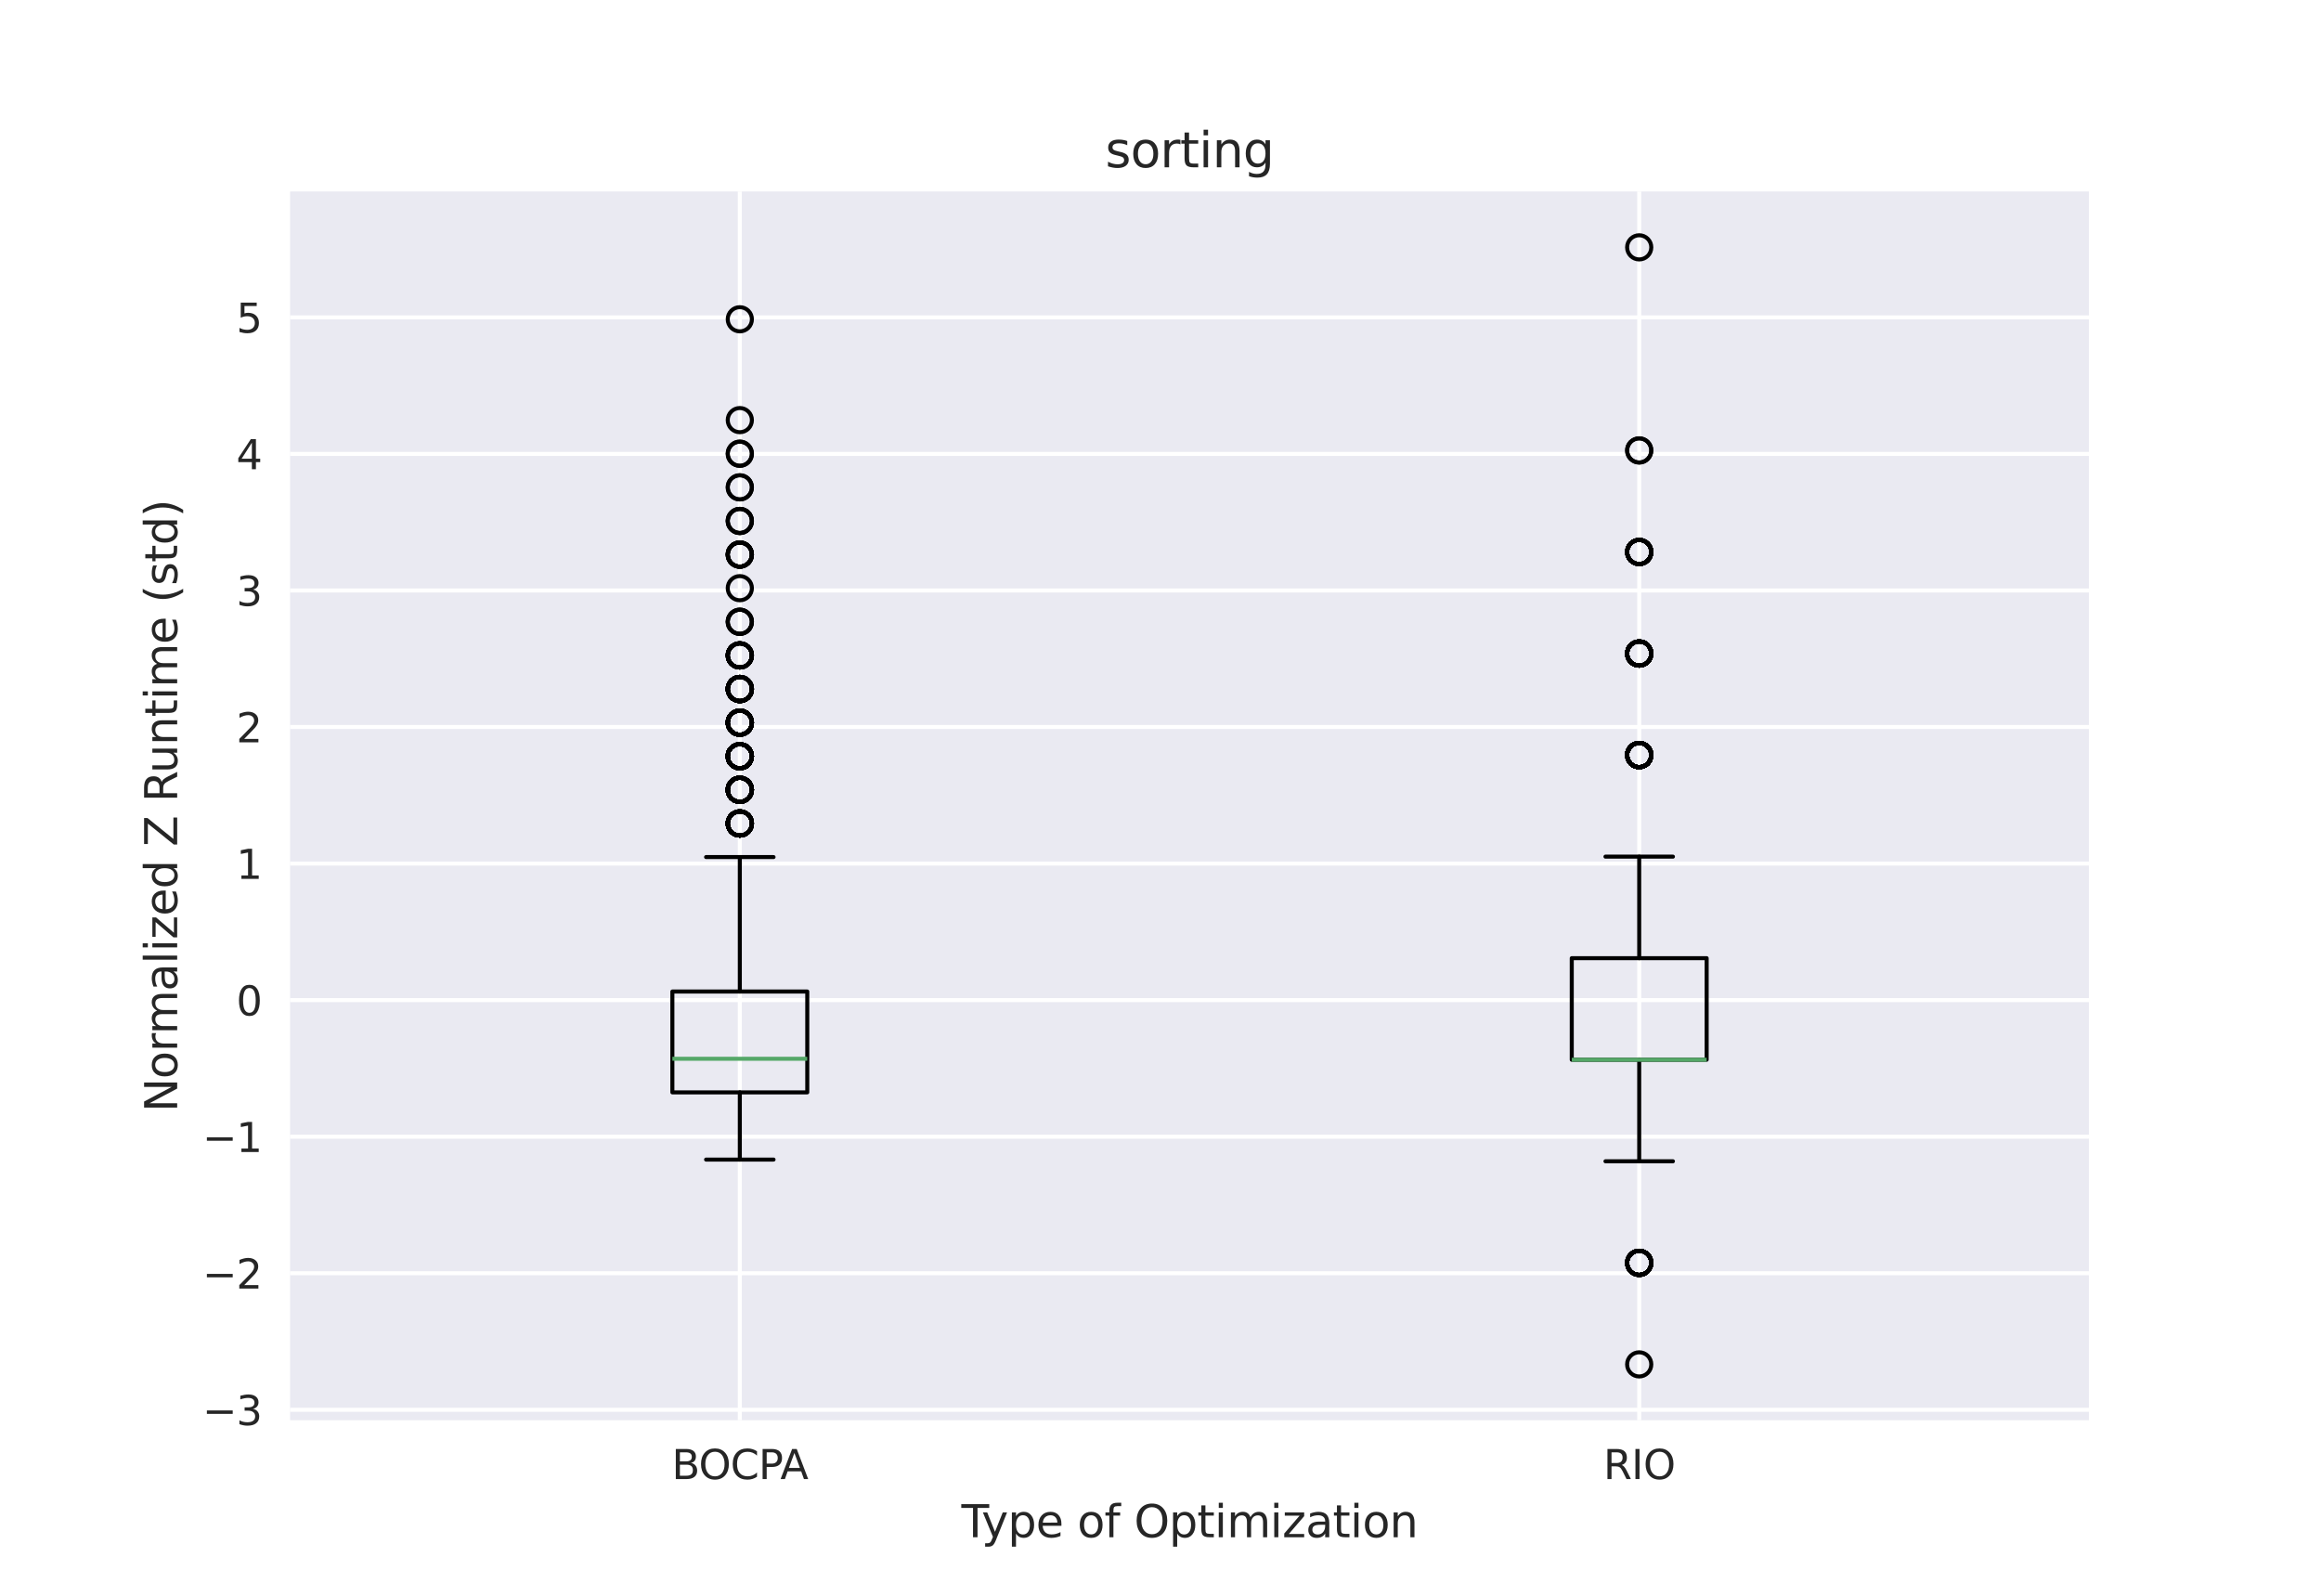 <?xml version="1.0" encoding="utf-8" standalone="no"?>
<!DOCTYPE svg PUBLIC "-//W3C//DTD SVG 1.1//EN"
  "http://www.w3.org/Graphics/SVG/1.1/DTD/svg11.dtd">
<svg xmlns:xlink="http://www.w3.org/1999/xlink" width="576pt" height="396pt" viewBox="0 0 576 396" xmlns="http://www.w3.org/2000/svg" version="1.1">
 <defs>
  <style type="text/css">*{stroke-linejoin: round; stroke-linecap: butt}</style>
 </defs>
 <g id="figure_1">
  <g id="patch_1">
   <path d="M 0 396 
L 576 396 
L 576 0 
L 0 0 
z
" style="fill: #ffffff"/>
  </g>
  <g id="axes_1">
   <g id="patch_2">
    <path d="M 72 352.44 
L 518.4 352.44 
L 518.4 47.52 
L 72 47.52 
z
" style="fill: #eaeaf2"/>
   </g>
   <g id="matplotlib.axis_1">
    <g id="xtick_1">
     <g id="line2d_1">
      <path d="M 183.6 352.44 
L 183.6 47.52 
" clip-path="url(#p4d5928fe80)" style="fill: none; stroke: #ffffff; stroke-linecap: round"/>
     </g>
     <g id="text_1">
      <!-- BOCPA -->
      <g style="fill: #262626" transform="translate(166.713 367.038) scale(0.1 -0.1)">
       <defs>
        <path id="DejaVuSans-42" d="M 1259 2228 
L 1259 519 
L 2272 519 
Q 2781 519 3026 730 
Q 3272 941 3272 1375 
Q 3272 1813 3026 2020 
Q 2781 2228 2272 2228 
L 1259 2228 
z
M 1259 4147 
L 1259 2741 
L 2194 2741 
Q 2656 2741 2882 2914 
Q 3109 3088 3109 3444 
Q 3109 3797 2882 3972 
Q 2656 4147 2194 4147 
L 1259 4147 
z
M 628 4666 
L 2241 4666 
Q 2963 4666 3353 4366 
Q 3744 4066 3744 3513 
Q 3744 3084 3544 2831 
Q 3344 2578 2956 2516 
Q 3422 2416 3680 2098 
Q 3938 1781 3938 1306 
Q 3938 681 3513 340 
Q 3088 0 2303 0 
L 628 0 
L 628 4666 
z
" transform="scale(0.016)"/>
        <path id="DejaVuSans-4f" d="M 2522 4238 
Q 1834 4238 1429 3725 
Q 1025 3213 1025 2328 
Q 1025 1447 1429 934 
Q 1834 422 2522 422 
Q 3209 422 3611 934 
Q 4013 1447 4013 2328 
Q 4013 3213 3611 3725 
Q 3209 4238 2522 4238 
z
M 2522 4750 
Q 3503 4750 4090 4092 
Q 4678 3434 4678 2328 
Q 4678 1225 4090 567 
Q 3503 -91 2522 -91 
Q 1538 -91 948 565 
Q 359 1222 359 2328 
Q 359 3434 948 4092 
Q 1538 4750 2522 4750 
z
" transform="scale(0.016)"/>
        <path id="DejaVuSans-43" d="M 4122 4306 
L 4122 3641 
Q 3803 3938 3442 4084 
Q 3081 4231 2675 4231 
Q 1875 4231 1450 3742 
Q 1025 3253 1025 2328 
Q 1025 1406 1450 917 
Q 1875 428 2675 428 
Q 3081 428 3442 575 
Q 3803 722 4122 1019 
L 4122 359 
Q 3791 134 3420 21 
Q 3050 -91 2638 -91 
Q 1578 -91 968 557 
Q 359 1206 359 2328 
Q 359 3453 968 4101 
Q 1578 4750 2638 4750 
Q 3056 4750 3426 4639 
Q 3797 4528 4122 4306 
z
" transform="scale(0.016)"/>
        <path id="DejaVuSans-50" d="M 1259 4147 
L 1259 2394 
L 2053 2394 
Q 2494 2394 2734 2622 
Q 2975 2850 2975 3272 
Q 2975 3691 2734 3919 
Q 2494 4147 2053 4147 
L 1259 4147 
z
M 628 4666 
L 2053 4666 
Q 2838 4666 3239 4311 
Q 3641 3956 3641 3272 
Q 3641 2581 3239 2228 
Q 2838 1875 2053 1875 
L 1259 1875 
L 1259 0 
L 628 0 
L 628 4666 
z
" transform="scale(0.016)"/>
        <path id="DejaVuSans-41" d="M 2188 4044 
L 1331 1722 
L 3047 1722 
L 2188 4044 
z
M 1831 4666 
L 2547 4666 
L 4325 0 
L 3669 0 
L 3244 1197 
L 1141 1197 
L 716 0 
L 50 0 
L 1831 4666 
z
" transform="scale(0.016)"/>
       </defs>
       <use xlink:href="#DejaVuSans-42"/>
       <use xlink:href="#DejaVuSans-4f" x="66.854"/>
       <use xlink:href="#DejaVuSans-43" x="145.564"/>
       <use xlink:href="#DejaVuSans-50" x="215.389"/>
       <use xlink:href="#DejaVuSans-41" x="269.316"/>
      </g>
     </g>
    </g>
    <g id="xtick_2">
     <g id="line2d_2">
      <path d="M 406.8 352.44 
L 406.8 47.52 
" clip-path="url(#p4d5928fe80)" style="fill: none; stroke: #ffffff; stroke-linecap: round"/>
     </g>
     <g id="text_2">
      <!-- RIO -->
      <g style="fill: #262626" transform="translate(397.915 367.038) scale(0.1 -0.1)">
       <defs>
        <path id="DejaVuSans-52" d="M 2841 2188 
Q 3044 2119 3236 1894 
Q 3428 1669 3622 1275 
L 4263 0 
L 3584 0 
L 2988 1197 
Q 2756 1666 2539 1819 
Q 2322 1972 1947 1972 
L 1259 1972 
L 1259 0 
L 628 0 
L 628 4666 
L 2053 4666 
Q 2853 4666 3247 4331 
Q 3641 3997 3641 3322 
Q 3641 2881 3436 2590 
Q 3231 2300 2841 2188 
z
M 1259 4147 
L 1259 2491 
L 2053 2491 
Q 2509 2491 2742 2702 
Q 2975 2913 2975 3322 
Q 2975 3731 2742 3939 
Q 2509 4147 2053 4147 
L 1259 4147 
z
" transform="scale(0.016)"/>
        <path id="DejaVuSans-49" d="M 628 4666 
L 1259 4666 
L 1259 0 
L 628 0 
L 628 4666 
z
" transform="scale(0.016)"/>
       </defs>
       <use xlink:href="#DejaVuSans-52"/>
       <use xlink:href="#DejaVuSans-49" x="69.482"/>
       <use xlink:href="#DejaVuSans-4f" x="98.975"/>
      </g>
     </g>
    </g>
    <g id="text_3">
     <!-- Type of Optimization -->
     <g style="fill: #262626" transform="translate(238.589 381.476) scale(0.11 -0.11)">
      <defs>
       <path id="DejaVuSans-54" d="M -19 4666 
L 3928 4666 
L 3928 4134 
L 2272 4134 
L 2272 0 
L 1638 0 
L 1638 4134 
L -19 4134 
L -19 4666 
z
" transform="scale(0.016)"/>
       <path id="DejaVuSans-79" d="M 2059 -325 
Q 1816 -950 1584 -1140 
Q 1353 -1331 966 -1331 
L 506 -1331 
L 506 -850 
L 844 -850 
Q 1081 -850 1212 -737 
Q 1344 -625 1503 -206 
L 1606 56 
L 191 3500 
L 800 3500 
L 1894 763 
L 2988 3500 
L 3597 3500 
L 2059 -325 
z
" transform="scale(0.016)"/>
       <path id="DejaVuSans-70" d="M 1159 525 
L 1159 -1331 
L 581 -1331 
L 581 3500 
L 1159 3500 
L 1159 2969 
Q 1341 3281 1617 3432 
Q 1894 3584 2278 3584 
Q 2916 3584 3314 3078 
Q 3713 2572 3713 1747 
Q 3713 922 3314 415 
Q 2916 -91 2278 -91 
Q 1894 -91 1617 61 
Q 1341 213 1159 525 
z
M 3116 1747 
Q 3116 2381 2855 2742 
Q 2594 3103 2138 3103 
Q 1681 3103 1420 2742 
Q 1159 2381 1159 1747 
Q 1159 1113 1420 752 
Q 1681 391 2138 391 
Q 2594 391 2855 752 
Q 3116 1113 3116 1747 
z
" transform="scale(0.016)"/>
       <path id="DejaVuSans-65" d="M 3597 1894 
L 3597 1613 
L 953 1613 
Q 991 1019 1311 708 
Q 1631 397 2203 397 
Q 2534 397 2845 478 
Q 3156 559 3463 722 
L 3463 178 
Q 3153 47 2828 -22 
Q 2503 -91 2169 -91 
Q 1331 -91 842 396 
Q 353 884 353 1716 
Q 353 2575 817 3079 
Q 1281 3584 2069 3584 
Q 2775 3584 3186 3129 
Q 3597 2675 3597 1894 
z
M 3022 2063 
Q 3016 2534 2758 2815 
Q 2500 3097 2075 3097 
Q 1594 3097 1305 2825 
Q 1016 2553 972 2059 
L 3022 2063 
z
" transform="scale(0.016)"/>
       <path id="DejaVuSans-20" transform="scale(0.016)"/>
       <path id="DejaVuSans-6f" d="M 1959 3097 
Q 1497 3097 1228 2736 
Q 959 2375 959 1747 
Q 959 1119 1226 758 
Q 1494 397 1959 397 
Q 2419 397 2687 759 
Q 2956 1122 2956 1747 
Q 2956 2369 2687 2733 
Q 2419 3097 1959 3097 
z
M 1959 3584 
Q 2709 3584 3137 3096 
Q 3566 2609 3566 1747 
Q 3566 888 3137 398 
Q 2709 -91 1959 -91 
Q 1206 -91 779 398 
Q 353 888 353 1747 
Q 353 2609 779 3096 
Q 1206 3584 1959 3584 
z
" transform="scale(0.016)"/>
       <path id="DejaVuSans-66" d="M 2375 4863 
L 2375 4384 
L 1825 4384 
Q 1516 4384 1395 4259 
Q 1275 4134 1275 3809 
L 1275 3500 
L 2222 3500 
L 2222 3053 
L 1275 3053 
L 1275 0 
L 697 0 
L 697 3053 
L 147 3053 
L 147 3500 
L 697 3500 
L 697 3744 
Q 697 4328 969 4595 
Q 1241 4863 1831 4863 
L 2375 4863 
z
" transform="scale(0.016)"/>
       <path id="DejaVuSans-74" d="M 1172 4494 
L 1172 3500 
L 2356 3500 
L 2356 3053 
L 1172 3053 
L 1172 1153 
Q 1172 725 1289 603 
Q 1406 481 1766 481 
L 2356 481 
L 2356 0 
L 1766 0 
Q 1100 0 847 248 
Q 594 497 594 1153 
L 594 3053 
L 172 3053 
L 172 3500 
L 594 3500 
L 594 4494 
L 1172 4494 
z
" transform="scale(0.016)"/>
       <path id="DejaVuSans-69" d="M 603 3500 
L 1178 3500 
L 1178 0 
L 603 0 
L 603 3500 
z
M 603 4863 
L 1178 4863 
L 1178 4134 
L 603 4134 
L 603 4863 
z
" transform="scale(0.016)"/>
       <path id="DejaVuSans-6d" d="M 3328 2828 
Q 3544 3216 3844 3400 
Q 4144 3584 4550 3584 
Q 5097 3584 5394 3201 
Q 5691 2819 5691 2113 
L 5691 0 
L 5113 0 
L 5113 2094 
Q 5113 2597 4934 2840 
Q 4756 3084 4391 3084 
Q 3944 3084 3684 2787 
Q 3425 2491 3425 1978 
L 3425 0 
L 2847 0 
L 2847 2094 
Q 2847 2600 2669 2842 
Q 2491 3084 2119 3084 
Q 1678 3084 1418 2786 
Q 1159 2488 1159 1978 
L 1159 0 
L 581 0 
L 581 3500 
L 1159 3500 
L 1159 2956 
Q 1356 3278 1631 3431 
Q 1906 3584 2284 3584 
Q 2666 3584 2933 3390 
Q 3200 3197 3328 2828 
z
" transform="scale(0.016)"/>
       <path id="DejaVuSans-7a" d="M 353 3500 
L 3084 3500 
L 3084 2975 
L 922 459 
L 3084 459 
L 3084 0 
L 275 0 
L 275 525 
L 2438 3041 
L 353 3041 
L 353 3500 
z
" transform="scale(0.016)"/>
       <path id="DejaVuSans-61" d="M 2194 1759 
Q 1497 1759 1228 1600 
Q 959 1441 959 1056 
Q 959 750 1161 570 
Q 1363 391 1709 391 
Q 2188 391 2477 730 
Q 2766 1069 2766 1631 
L 2766 1759 
L 2194 1759 
z
M 3341 1997 
L 3341 0 
L 2766 0 
L 2766 531 
Q 2569 213 2275 61 
Q 1981 -91 1556 -91 
Q 1019 -91 701 211 
Q 384 513 384 1019 
Q 384 1609 779 1909 
Q 1175 2209 1959 2209 
L 2766 2209 
L 2766 2266 
Q 2766 2663 2505 2880 
Q 2244 3097 1772 3097 
Q 1472 3097 1187 3025 
Q 903 2953 641 2809 
L 641 3341 
Q 956 3463 1253 3523 
Q 1550 3584 1831 3584 
Q 2591 3584 2966 3190 
Q 3341 2797 3341 1997 
z
" transform="scale(0.016)"/>
       <path id="DejaVuSans-6e" d="M 3513 2113 
L 3513 0 
L 2938 0 
L 2938 2094 
Q 2938 2591 2744 2837 
Q 2550 3084 2163 3084 
Q 1697 3084 1428 2787 
Q 1159 2491 1159 1978 
L 1159 0 
L 581 0 
L 581 3500 
L 1159 3500 
L 1159 2956 
Q 1366 3272 1645 3428 
Q 1925 3584 2291 3584 
Q 2894 3584 3203 3211 
Q 3513 2838 3513 2113 
z
" transform="scale(0.016)"/>
      </defs>
      <use xlink:href="#DejaVuSans-54"/>
      <use xlink:href="#DejaVuSans-79" x="45.459"/>
      <use xlink:href="#DejaVuSans-70" x="104.639"/>
      <use xlink:href="#DejaVuSans-65" x="168.115"/>
      <use xlink:href="#DejaVuSans-20" x="229.639"/>
      <use xlink:href="#DejaVuSans-6f" x="261.426"/>
      <use xlink:href="#DejaVuSans-66" x="322.607"/>
      <use xlink:href="#DejaVuSans-20" x="357.812"/>
      <use xlink:href="#DejaVuSans-4f" x="389.6"/>
      <use xlink:href="#DejaVuSans-70" x="468.311"/>
      <use xlink:href="#DejaVuSans-74" x="531.787"/>
      <use xlink:href="#DejaVuSans-69" x="570.996"/>
      <use xlink:href="#DejaVuSans-6d" x="598.779"/>
      <use xlink:href="#DejaVuSans-69" x="696.191"/>
      <use xlink:href="#DejaVuSans-7a" x="723.975"/>
      <use xlink:href="#DejaVuSans-61" x="776.465"/>
      <use xlink:href="#DejaVuSans-74" x="837.744"/>
      <use xlink:href="#DejaVuSans-69" x="876.953"/>
      <use xlink:href="#DejaVuSans-6f" x="904.736"/>
      <use xlink:href="#DejaVuSans-6e" x="965.918"/>
     </g>
    </g>
   </g>
   <g id="matplotlib.axis_2">
    <g id="ytick_1">
     <g id="line2d_3">
      <path d="M 72 349.848 
L 518.4 349.848 
" clip-path="url(#p4d5928fe80)" style="fill: none; stroke: #ffffff; stroke-linecap: round"/>
     </g>
     <g id="text_4">
      <!-- −3 -->
      <g style="fill: #262626" transform="translate(50.258 353.647) scale(0.1 -0.1)">
       <defs>
        <path id="DejaVuSans-2212" d="M 678 2272 
L 4684 2272 
L 4684 1741 
L 678 1741 
L 678 2272 
z
" transform="scale(0.016)"/>
        <path id="DejaVuSans-33" d="M 2597 2516 
Q 3050 2419 3304 2112 
Q 3559 1806 3559 1356 
Q 3559 666 3084 287 
Q 2609 -91 1734 -91 
Q 1441 -91 1130 -33 
Q 819 25 488 141 
L 488 750 
Q 750 597 1062 519 
Q 1375 441 1716 441 
Q 2309 441 2620 675 
Q 2931 909 2931 1356 
Q 2931 1769 2642 2001 
Q 2353 2234 1838 2234 
L 1294 2234 
L 1294 2753 
L 1863 2753 
Q 2328 2753 2575 2939 
Q 2822 3125 2822 3475 
Q 2822 3834 2567 4026 
Q 2313 4219 1838 4219 
Q 1578 4219 1281 4162 
Q 984 4106 628 3988 
L 628 4550 
Q 988 4650 1302 4700 
Q 1616 4750 1894 4750 
Q 2613 4750 3031 4423 
Q 3450 4097 3450 3541 
Q 3450 3153 3228 2886 
Q 3006 2619 2597 2516 
z
" transform="scale(0.016)"/>
       </defs>
       <use xlink:href="#DejaVuSans-2212"/>
       <use xlink:href="#DejaVuSans-33" x="83.789"/>
      </g>
     </g>
    </g>
    <g id="ytick_2">
     <g id="line2d_4">
      <path d="M 72 315.961 
L 518.4 315.961 
" clip-path="url(#p4d5928fe80)" style="fill: none; stroke: #ffffff; stroke-linecap: round"/>
     </g>
     <g id="text_5">
      <!-- −2 -->
      <g style="fill: #262626" transform="translate(50.258 319.76) scale(0.1 -0.1)">
       <defs>
        <path id="DejaVuSans-32" d="M 1228 531 
L 3431 531 
L 3431 0 
L 469 0 
L 469 531 
Q 828 903 1448 1529 
Q 2069 2156 2228 2338 
Q 2531 2678 2651 2914 
Q 2772 3150 2772 3378 
Q 2772 3750 2511 3984 
Q 2250 4219 1831 4219 
Q 1534 4219 1204 4116 
Q 875 4013 500 3803 
L 500 4441 
Q 881 4594 1212 4672 
Q 1544 4750 1819 4750 
Q 2544 4750 2975 4387 
Q 3406 4025 3406 3419 
Q 3406 3131 3298 2873 
Q 3191 2616 2906 2266 
Q 2828 2175 2409 1742 
Q 1991 1309 1228 531 
z
" transform="scale(0.016)"/>
       </defs>
       <use xlink:href="#DejaVuSans-2212"/>
       <use xlink:href="#DejaVuSans-32" x="83.789"/>
      </g>
     </g>
    </g>
    <g id="ytick_3">
     <g id="line2d_5">
      <path d="M 72 282.074 
L 518.4 282.074 
" clip-path="url(#p4d5928fe80)" style="fill: none; stroke: #ffffff; stroke-linecap: round"/>
     </g>
     <g id="text_6">
      <!-- −1 -->
      <g style="fill: #262626" transform="translate(50.258 285.873) scale(0.1 -0.1)">
       <defs>
        <path id="DejaVuSans-31" d="M 794 531 
L 1825 531 
L 1825 4091 
L 703 3866 
L 703 4441 
L 1819 4666 
L 2450 4666 
L 2450 531 
L 3481 531 
L 3481 0 
L 794 0 
L 794 531 
z
" transform="scale(0.016)"/>
       </defs>
       <use xlink:href="#DejaVuSans-2212"/>
       <use xlink:href="#DejaVuSans-31" x="83.789"/>
      </g>
     </g>
    </g>
    <g id="ytick_4">
     <g id="line2d_6">
      <path d="M 72 248.188 
L 518.4 248.188 
" clip-path="url(#p4d5928fe80)" style="fill: none; stroke: #ffffff; stroke-linecap: round"/>
     </g>
     <g id="text_7">
      <!-- 0 -->
      <g style="fill: #262626" transform="translate(58.638 251.987) scale(0.1 -0.1)">
       <defs>
        <path id="DejaVuSans-30" d="M 2034 4250 
Q 1547 4250 1301 3770 
Q 1056 3291 1056 2328 
Q 1056 1369 1301 889 
Q 1547 409 2034 409 
Q 2525 409 2770 889 
Q 3016 1369 3016 2328 
Q 3016 3291 2770 3770 
Q 2525 4250 2034 4250 
z
M 2034 4750 
Q 2819 4750 3233 4129 
Q 3647 3509 3647 2328 
Q 3647 1150 3233 529 
Q 2819 -91 2034 -91 
Q 1250 -91 836 529 
Q 422 1150 422 2328 
Q 422 3509 836 4129 
Q 1250 4750 2034 4750 
z
" transform="scale(0.016)"/>
       </defs>
       <use xlink:href="#DejaVuSans-30"/>
      </g>
     </g>
    </g>
    <g id="ytick_5">
     <g id="line2d_7">
      <path d="M 72 214.301 
L 518.4 214.301 
" clip-path="url(#p4d5928fe80)" style="fill: none; stroke: #ffffff; stroke-linecap: round"/>
     </g>
     <g id="text_8">
      <!-- 1 -->
      <g style="fill: #262626" transform="translate(58.638 218.1) scale(0.1 -0.1)">
       <use xlink:href="#DejaVuSans-31"/>
      </g>
     </g>
    </g>
    <g id="ytick_6">
     <g id="line2d_8">
      <path d="M 72 180.414 
L 518.4 180.414 
" clip-path="url(#p4d5928fe80)" style="fill: none; stroke: #ffffff; stroke-linecap: round"/>
     </g>
     <g id="text_9">
      <!-- 2 -->
      <g style="fill: #262626" transform="translate(58.638 184.214) scale(0.1 -0.1)">
       <use xlink:href="#DejaVuSans-32"/>
      </g>
     </g>
    </g>
    <g id="ytick_7">
     <g id="line2d_9">
      <path d="M 72 146.528 
L 518.4 146.528 
" clip-path="url(#p4d5928fe80)" style="fill: none; stroke: #ffffff; stroke-linecap: round"/>
     </g>
     <g id="text_10">
      <!-- 3 -->
      <g style="fill: #262626" transform="translate(58.638 150.327) scale(0.1 -0.1)">
       <use xlink:href="#DejaVuSans-33"/>
      </g>
     </g>
    </g>
    <g id="ytick_8">
     <g id="line2d_10">
      <path d="M 72 112.641 
L 518.4 112.641 
" clip-path="url(#p4d5928fe80)" style="fill: none; stroke: #ffffff; stroke-linecap: round"/>
     </g>
     <g id="text_11">
      <!-- 4 -->
      <g style="fill: #262626" transform="translate(58.638 116.44) scale(0.1 -0.1)">
       <defs>
        <path id="DejaVuSans-34" d="M 2419 4116 
L 825 1625 
L 2419 1625 
L 2419 4116 
z
M 2253 4666 
L 3047 4666 
L 3047 1625 
L 3713 1625 
L 3713 1100 
L 3047 1100 
L 3047 0 
L 2419 0 
L 2419 1100 
L 313 1100 
L 313 1709 
L 2253 4666 
z
" transform="scale(0.016)"/>
       </defs>
       <use xlink:href="#DejaVuSans-34"/>
      </g>
     </g>
    </g>
    <g id="ytick_9">
     <g id="line2d_11">
      <path d="M 72 78.754 
L 518.4 78.754 
" clip-path="url(#p4d5928fe80)" style="fill: none; stroke: #ffffff; stroke-linecap: round"/>
     </g>
     <g id="text_12">
      <!-- 5 -->
      <g style="fill: #262626" transform="translate(58.638 82.554) scale(0.1 -0.1)">
       <defs>
        <path id="DejaVuSans-35" d="M 691 4666 
L 3169 4666 
L 3169 4134 
L 1269 4134 
L 1269 2991 
Q 1406 3038 1543 3061 
Q 1681 3084 1819 3084 
Q 2600 3084 3056 2656 
Q 3513 2228 3513 1497 
Q 3513 744 3044 326 
Q 2575 -91 1722 -91 
Q 1428 -91 1123 -41 
Q 819 9 494 109 
L 494 744 
Q 775 591 1075 516 
Q 1375 441 1709 441 
Q 2250 441 2565 725 
Q 2881 1009 2881 1497 
Q 2881 1984 2565 2268 
Q 2250 2553 1709 2553 
Q 1456 2553 1204 2497 
Q 953 2441 691 2322 
L 691 4666 
z
" transform="scale(0.016)"/>
       </defs>
       <use xlink:href="#DejaVuSans-35"/>
      </g>
     </g>
    </g>
    <g id="text_13">
     <!-- Normalized Z Runtime (std) -->
     <g style="fill: #262626" transform="translate(43.97 275.958) rotate(-90) scale(0.11 -0.11)">
      <defs>
       <path id="DejaVuSans-4e" d="M 628 4666 
L 1478 4666 
L 3547 763 
L 3547 4666 
L 4159 4666 
L 4159 0 
L 3309 0 
L 1241 3903 
L 1241 0 
L 628 0 
L 628 4666 
z
" transform="scale(0.016)"/>
       <path id="DejaVuSans-72" d="M 2631 2963 
Q 2534 3019 2420 3045 
Q 2306 3072 2169 3072 
Q 1681 3072 1420 2755 
Q 1159 2438 1159 1844 
L 1159 0 
L 581 0 
L 581 3500 
L 1159 3500 
L 1159 2956 
Q 1341 3275 1631 3429 
Q 1922 3584 2338 3584 
Q 2397 3584 2469 3576 
Q 2541 3569 2628 3553 
L 2631 2963 
z
" transform="scale(0.016)"/>
       <path id="DejaVuSans-6c" d="M 603 4863 
L 1178 4863 
L 1178 0 
L 603 0 
L 603 4863 
z
" transform="scale(0.016)"/>
       <path id="DejaVuSans-64" d="M 2906 2969 
L 2906 4863 
L 3481 4863 
L 3481 0 
L 2906 0 
L 2906 525 
Q 2725 213 2448 61 
Q 2172 -91 1784 -91 
Q 1150 -91 751 415 
Q 353 922 353 1747 
Q 353 2572 751 3078 
Q 1150 3584 1784 3584 
Q 2172 3584 2448 3432 
Q 2725 3281 2906 2969 
z
M 947 1747 
Q 947 1113 1208 752 
Q 1469 391 1925 391 
Q 2381 391 2643 752 
Q 2906 1113 2906 1747 
Q 2906 2381 2643 2742 
Q 2381 3103 1925 3103 
Q 1469 3103 1208 2742 
Q 947 2381 947 1747 
z
" transform="scale(0.016)"/>
       <path id="DejaVuSans-5a" d="M 359 4666 
L 4025 4666 
L 4025 4184 
L 1075 531 
L 4097 531 
L 4097 0 
L 288 0 
L 288 481 
L 3238 4134 
L 359 4134 
L 359 4666 
z
" transform="scale(0.016)"/>
       <path id="DejaVuSans-75" d="M 544 1381 
L 544 3500 
L 1119 3500 
L 1119 1403 
Q 1119 906 1312 657 
Q 1506 409 1894 409 
Q 2359 409 2629 706 
Q 2900 1003 2900 1516 
L 2900 3500 
L 3475 3500 
L 3475 0 
L 2900 0 
L 2900 538 
Q 2691 219 2414 64 
Q 2138 -91 1772 -91 
Q 1169 -91 856 284 
Q 544 659 544 1381 
z
M 1991 3584 
L 1991 3584 
z
" transform="scale(0.016)"/>
       <path id="DejaVuSans-28" d="M 1984 4856 
Q 1566 4138 1362 3434 
Q 1159 2731 1159 2009 
Q 1159 1288 1364 580 
Q 1569 -128 1984 -844 
L 1484 -844 
Q 1016 -109 783 600 
Q 550 1309 550 2009 
Q 550 2706 781 3412 
Q 1013 4119 1484 4856 
L 1984 4856 
z
" transform="scale(0.016)"/>
       <path id="DejaVuSans-73" d="M 2834 3397 
L 2834 2853 
Q 2591 2978 2328 3040 
Q 2066 3103 1784 3103 
Q 1356 3103 1142 2972 
Q 928 2841 928 2578 
Q 928 2378 1081 2264 
Q 1234 2150 1697 2047 
L 1894 2003 
Q 2506 1872 2764 1633 
Q 3022 1394 3022 966 
Q 3022 478 2636 193 
Q 2250 -91 1575 -91 
Q 1294 -91 989 -36 
Q 684 19 347 128 
L 347 722 
Q 666 556 975 473 
Q 1284 391 1588 391 
Q 1994 391 2212 530 
Q 2431 669 2431 922 
Q 2431 1156 2273 1281 
Q 2116 1406 1581 1522 
L 1381 1569 
Q 847 1681 609 1914 
Q 372 2147 372 2553 
Q 372 3047 722 3315 
Q 1072 3584 1716 3584 
Q 2034 3584 2315 3537 
Q 2597 3491 2834 3397 
z
" transform="scale(0.016)"/>
       <path id="DejaVuSans-29" d="M 513 4856 
L 1013 4856 
Q 1481 4119 1714 3412 
Q 1947 2706 1947 2009 
Q 1947 1309 1714 600 
Q 1481 -109 1013 -844 
L 513 -844 
Q 928 -128 1133 580 
Q 1338 1288 1338 2009 
Q 1338 2731 1133 3434 
Q 928 4138 513 4856 
z
" transform="scale(0.016)"/>
      </defs>
      <use xlink:href="#DejaVuSans-4e"/>
      <use xlink:href="#DejaVuSans-6f" x="74.805"/>
      <use xlink:href="#DejaVuSans-72" x="135.986"/>
      <use xlink:href="#DejaVuSans-6d" x="175.35"/>
      <use xlink:href="#DejaVuSans-61" x="272.762"/>
      <use xlink:href="#DejaVuSans-6c" x="334.041"/>
      <use xlink:href="#DejaVuSans-69" x="361.824"/>
      <use xlink:href="#DejaVuSans-7a" x="389.607"/>
      <use xlink:href="#DejaVuSans-65" x="442.098"/>
      <use xlink:href="#DejaVuSans-64" x="503.621"/>
      <use xlink:href="#DejaVuSans-20" x="567.098"/>
      <use xlink:href="#DejaVuSans-5a" x="598.885"/>
      <use xlink:href="#DejaVuSans-20" x="667.391"/>
      <use xlink:href="#DejaVuSans-52" x="699.178"/>
      <use xlink:href="#DejaVuSans-75" x="764.16"/>
      <use xlink:href="#DejaVuSans-6e" x="827.539"/>
      <use xlink:href="#DejaVuSans-74" x="890.918"/>
      <use xlink:href="#DejaVuSans-69" x="930.127"/>
      <use xlink:href="#DejaVuSans-6d" x="957.91"/>
      <use xlink:href="#DejaVuSans-65" x="1055.322"/>
      <use xlink:href="#DejaVuSans-20" x="1116.846"/>
      <use xlink:href="#DejaVuSans-28" x="1148.633"/>
      <use xlink:href="#DejaVuSans-73" x="1187.646"/>
      <use xlink:href="#DejaVuSans-74" x="1239.746"/>
      <use xlink:href="#DejaVuSans-64" x="1278.955"/>
      <use xlink:href="#DejaVuSans-29" x="1342.432"/>
     </g>
    </g>
   </g>
   <g id="line2d_12">
    <path d="M 166.86 271.075 
L 200.34 271.075 
L 200.34 246.052 
L 166.86 246.052 
L 166.86 271.075 
" clip-path="url(#p4d5928fe80)" style="fill: none; stroke: #000000; stroke-linecap: round"/>
   </g>
   <g id="line2d_13">
    <path d="M 183.6 271.075 
L 183.6 287.758 
" clip-path="url(#p4d5928fe80)" style="fill: none; stroke: #000000; stroke-linecap: round"/>
   </g>
   <g id="line2d_14">
    <path d="M 183.6 246.052 
L 183.6 212.688 
" clip-path="url(#p4d5928fe80)" style="fill: none; stroke: #000000; stroke-linecap: round"/>
   </g>
   <g id="line2d_15">
    <path d="M 175.23 287.758 
L 191.97 287.758 
" clip-path="url(#p4d5928fe80)" style="fill: none; stroke: #000000; stroke-linecap: round"/>
   </g>
   <g id="line2d_16">
    <path d="M 175.23 212.688 
L 191.97 212.688 
" clip-path="url(#p4d5928fe80)" style="fill: none; stroke: #000000; stroke-linecap: round"/>
   </g>
   <g id="line2d_17">
    <defs>
     <path id="m55e5ffc928" d="M 0 3 
C 0.796 3 1.559 2.684 2.121 2.121 
C 2.684 1.559 3 0.796 3 0 
C 3 -0.796 2.684 -1.559 2.121 -2.121 
C 1.559 -2.684 0.796 -3 0 -3 
C -0.796 -3 -1.559 -2.684 -2.121 -2.121 
C -2.684 -1.559 -3 -0.796 -3 0 
C -3 0.796 -2.684 1.559 -2.121 2.121 
C -1.559 2.684 -0.796 3 0 3 
z
" style="stroke: #000000"/>
    </defs>
    <g clip-path="url(#p4d5928fe80)">
     <use xlink:href="#m55e5ffc928" x="183.6" y="137.619" style="fill-opacity: 0; stroke: #000000"/>
     <use xlink:href="#m55e5ffc928" x="183.6" y="204.347" style="fill-opacity: 0; stroke: #000000"/>
     <use xlink:href="#m55e5ffc928" x="183.6" y="196.006" style="fill-opacity: 0; stroke: #000000"/>
     <use xlink:href="#m55e5ffc928" x="183.6" y="187.665" style="fill-opacity: 0; stroke: #000000"/>
     <use xlink:href="#m55e5ffc928" x="183.6" y="170.983" style="fill-opacity: 0; stroke: #000000"/>
     <use xlink:href="#m55e5ffc928" x="183.6" y="187.665" style="fill-opacity: 0; stroke: #000000"/>
     <use xlink:href="#m55e5ffc928" x="183.6" y="187.665" style="fill-opacity: 0; stroke: #000000"/>
     <use xlink:href="#m55e5ffc928" x="183.6" y="187.665" style="fill-opacity: 0; stroke: #000000"/>
     <use xlink:href="#m55e5ffc928" x="183.6" y="196.006" style="fill-opacity: 0; stroke: #000000"/>
     <use xlink:href="#m55e5ffc928" x="183.6" y="179.324" style="fill-opacity: 0; stroke: #000000"/>
     <use xlink:href="#m55e5ffc928" x="183.6" y="187.665" style="fill-opacity: 0; stroke: #000000"/>
     <use xlink:href="#m55e5ffc928" x="183.6" y="179.324" style="fill-opacity: 0; stroke: #000000"/>
     <use xlink:href="#m55e5ffc928" x="183.6" y="170.983" style="fill-opacity: 0; stroke: #000000"/>
     <use xlink:href="#m55e5ffc928" x="183.6" y="187.665" style="fill-opacity: 0; stroke: #000000"/>
     <use xlink:href="#m55e5ffc928" x="183.6" y="129.277" style="fill-opacity: 0; stroke: #000000"/>
     <use xlink:href="#m55e5ffc928" x="183.6" y="204.347" style="fill-opacity: 0; stroke: #000000"/>
     <use xlink:href="#m55e5ffc928" x="183.6" y="162.642" style="fill-opacity: 0; stroke: #000000"/>
     <use xlink:href="#m55e5ffc928" x="183.6" y="170.983" style="fill-opacity: 0; stroke: #000000"/>
     <use xlink:href="#m55e5ffc928" x="183.6" y="162.642" style="fill-opacity: 0; stroke: #000000"/>
     <use xlink:href="#m55e5ffc928" x="183.6" y="204.347" style="fill-opacity: 0; stroke: #000000"/>
     <use xlink:href="#m55e5ffc928" x="183.6" y="154.301" style="fill-opacity: 0; stroke: #000000"/>
     <use xlink:href="#m55e5ffc928" x="183.6" y="187.665" style="fill-opacity: 0; stroke: #000000"/>
     <use xlink:href="#m55e5ffc928" x="183.6" y="187.665" style="fill-opacity: 0; stroke: #000000"/>
     <use xlink:href="#m55e5ffc928" x="183.6" y="170.983" style="fill-opacity: 0; stroke: #000000"/>
     <use xlink:href="#m55e5ffc928" x="183.6" y="79.231" style="fill-opacity: 0; stroke: #000000"/>
     <use xlink:href="#m55e5ffc928" x="183.6" y="162.642" style="fill-opacity: 0; stroke: #000000"/>
     <use xlink:href="#m55e5ffc928" x="183.6" y="196.006" style="fill-opacity: 0; stroke: #000000"/>
     <use xlink:href="#m55e5ffc928" x="183.6" y="170.983" style="fill-opacity: 0; stroke: #000000"/>
     <use xlink:href="#m55e5ffc928" x="183.6" y="196.006" style="fill-opacity: 0; stroke: #000000"/>
     <use xlink:href="#m55e5ffc928" x="183.6" y="179.324" style="fill-opacity: 0; stroke: #000000"/>
     <use xlink:href="#m55e5ffc928" x="183.6" y="204.347" style="fill-opacity: 0; stroke: #000000"/>
     <use xlink:href="#m55e5ffc928" x="183.6" y="196.006" style="fill-opacity: 0; stroke: #000000"/>
     <use xlink:href="#m55e5ffc928" x="183.6" y="196.006" style="fill-opacity: 0; stroke: #000000"/>
     <use xlink:href="#m55e5ffc928" x="183.6" y="170.983" style="fill-opacity: 0; stroke: #000000"/>
     <use xlink:href="#m55e5ffc928" x="183.6" y="187.665" style="fill-opacity: 0; stroke: #000000"/>
     <use xlink:href="#m55e5ffc928" x="183.6" y="196.006" style="fill-opacity: 0; stroke: #000000"/>
     <use xlink:href="#m55e5ffc928" x="183.6" y="170.983" style="fill-opacity: 0; stroke: #000000"/>
     <use xlink:href="#m55e5ffc928" x="183.6" y="196.006" style="fill-opacity: 0; stroke: #000000"/>
     <use xlink:href="#m55e5ffc928" x="183.6" y="179.324" style="fill-opacity: 0; stroke: #000000"/>
     <use xlink:href="#m55e5ffc928" x="183.6" y="170.983" style="fill-opacity: 0; stroke: #000000"/>
     <use xlink:href="#m55e5ffc928" x="183.6" y="196.006" style="fill-opacity: 0; stroke: #000000"/>
     <use xlink:href="#m55e5ffc928" x="183.6" y="196.006" style="fill-opacity: 0; stroke: #000000"/>
     <use xlink:href="#m55e5ffc928" x="183.6" y="170.983" style="fill-opacity: 0; stroke: #000000"/>
     <use xlink:href="#m55e5ffc928" x="183.6" y="187.665" style="fill-opacity: 0; stroke: #000000"/>
     <use xlink:href="#m55e5ffc928" x="183.6" y="196.006" style="fill-opacity: 0; stroke: #000000"/>
     <use xlink:href="#m55e5ffc928" x="183.6" y="179.324" style="fill-opacity: 0; stroke: #000000"/>
     <use xlink:href="#m55e5ffc928" x="183.6" y="204.347" style="fill-opacity: 0; stroke: #000000"/>
     <use xlink:href="#m55e5ffc928" x="183.6" y="137.619" style="fill-opacity: 0; stroke: #000000"/>
     <use xlink:href="#m55e5ffc928" x="183.6" y="170.983" style="fill-opacity: 0; stroke: #000000"/>
     <use xlink:href="#m55e5ffc928" x="183.6" y="204.347" style="fill-opacity: 0; stroke: #000000"/>
     <use xlink:href="#m55e5ffc928" x="183.6" y="187.665" style="fill-opacity: 0; stroke: #000000"/>
     <use xlink:href="#m55e5ffc928" x="183.6" y="187.665" style="fill-opacity: 0; stroke: #000000"/>
     <use xlink:href="#m55e5ffc928" x="183.6" y="204.347" style="fill-opacity: 0; stroke: #000000"/>
     <use xlink:href="#m55e5ffc928" x="183.6" y="196.006" style="fill-opacity: 0; stroke: #000000"/>
     <use xlink:href="#m55e5ffc928" x="183.6" y="179.324" style="fill-opacity: 0; stroke: #000000"/>
     <use xlink:href="#m55e5ffc928" x="183.6" y="204.347" style="fill-opacity: 0; stroke: #000000"/>
     <use xlink:href="#m55e5ffc928" x="183.6" y="196.006" style="fill-opacity: 0; stroke: #000000"/>
     <use xlink:href="#m55e5ffc928" x="183.6" y="162.642" style="fill-opacity: 0; stroke: #000000"/>
     <use xlink:href="#m55e5ffc928" x="183.6" y="204.347" style="fill-opacity: 0; stroke: #000000"/>
     <use xlink:href="#m55e5ffc928" x="183.6" y="196.006" style="fill-opacity: 0; stroke: #000000"/>
     <use xlink:href="#m55e5ffc928" x="183.6" y="196.006" style="fill-opacity: 0; stroke: #000000"/>
     <use xlink:href="#m55e5ffc928" x="183.6" y="187.665" style="fill-opacity: 0; stroke: #000000"/>
     <use xlink:href="#m55e5ffc928" x="183.6" y="154.301" style="fill-opacity: 0; stroke: #000000"/>
     <use xlink:href="#m55e5ffc928" x="183.6" y="162.642" style="fill-opacity: 0; stroke: #000000"/>
     <use xlink:href="#m55e5ffc928" x="183.6" y="187.665" style="fill-opacity: 0; stroke: #000000"/>
     <use xlink:href="#m55e5ffc928" x="183.6" y="170.983" style="fill-opacity: 0; stroke: #000000"/>
     <use xlink:href="#m55e5ffc928" x="183.6" y="162.642" style="fill-opacity: 0; stroke: #000000"/>
     <use xlink:href="#m55e5ffc928" x="183.6" y="187.665" style="fill-opacity: 0; stroke: #000000"/>
     <use xlink:href="#m55e5ffc928" x="183.6" y="179.324" style="fill-opacity: 0; stroke: #000000"/>
     <use xlink:href="#m55e5ffc928" x="183.6" y="170.983" style="fill-opacity: 0; stroke: #000000"/>
     <use xlink:href="#m55e5ffc928" x="183.6" y="162.642" style="fill-opacity: 0; stroke: #000000"/>
     <use xlink:href="#m55e5ffc928" x="183.6" y="129.277" style="fill-opacity: 0; stroke: #000000"/>
     <use xlink:href="#m55e5ffc928" x="183.6" y="137.619" style="fill-opacity: 0; stroke: #000000"/>
     <use xlink:href="#m55e5ffc928" x="183.6" y="187.665" style="fill-opacity: 0; stroke: #000000"/>
     <use xlink:href="#m55e5ffc928" x="183.6" y="187.665" style="fill-opacity: 0; stroke: #000000"/>
     <use xlink:href="#m55e5ffc928" x="183.6" y="170.983" style="fill-opacity: 0; stroke: #000000"/>
     <use xlink:href="#m55e5ffc928" x="183.6" y="196.006" style="fill-opacity: 0; stroke: #000000"/>
     <use xlink:href="#m55e5ffc928" x="183.6" y="196.006" style="fill-opacity: 0; stroke: #000000"/>
     <use xlink:href="#m55e5ffc928" x="183.6" y="179.324" style="fill-opacity: 0; stroke: #000000"/>
     <use xlink:href="#m55e5ffc928" x="183.6" y="196.006" style="fill-opacity: 0; stroke: #000000"/>
     <use xlink:href="#m55e5ffc928" x="183.6" y="187.665" style="fill-opacity: 0; stroke: #000000"/>
     <use xlink:href="#m55e5ffc928" x="183.6" y="170.983" style="fill-opacity: 0; stroke: #000000"/>
     <use xlink:href="#m55e5ffc928" x="183.6" y="179.324" style="fill-opacity: 0; stroke: #000000"/>
     <use xlink:href="#m55e5ffc928" x="183.6" y="179.324" style="fill-opacity: 0; stroke: #000000"/>
     <use xlink:href="#m55e5ffc928" x="183.6" y="196.006" style="fill-opacity: 0; stroke: #000000"/>
     <use xlink:href="#m55e5ffc928" x="183.6" y="196.006" style="fill-opacity: 0; stroke: #000000"/>
     <use xlink:href="#m55e5ffc928" x="183.6" y="196.006" style="fill-opacity: 0; stroke: #000000"/>
     <use xlink:href="#m55e5ffc928" x="183.6" y="137.619" style="fill-opacity: 0; stroke: #000000"/>
     <use xlink:href="#m55e5ffc928" x="183.6" y="187.665" style="fill-opacity: 0; stroke: #000000"/>
     <use xlink:href="#m55e5ffc928" x="183.6" y="204.347" style="fill-opacity: 0; stroke: #000000"/>
     <use xlink:href="#m55e5ffc928" x="183.6" y="196.006" style="fill-opacity: 0; stroke: #000000"/>
     <use xlink:href="#m55e5ffc928" x="183.6" y="112.595" style="fill-opacity: 0; stroke: #000000"/>
     <use xlink:href="#m55e5ffc928" x="183.6" y="187.665" style="fill-opacity: 0; stroke: #000000"/>
     <use xlink:href="#m55e5ffc928" x="183.6" y="204.347" style="fill-opacity: 0; stroke: #000000"/>
     <use xlink:href="#m55e5ffc928" x="183.6" y="179.324" style="fill-opacity: 0; stroke: #000000"/>
     <use xlink:href="#m55e5ffc928" x="183.6" y="204.347" style="fill-opacity: 0; stroke: #000000"/>
     <use xlink:href="#m55e5ffc928" x="183.6" y="204.347" style="fill-opacity: 0; stroke: #000000"/>
     <use xlink:href="#m55e5ffc928" x="183.6" y="196.006" style="fill-opacity: 0; stroke: #000000"/>
     <use xlink:href="#m55e5ffc928" x="183.6" y="170.983" style="fill-opacity: 0; stroke: #000000"/>
     <use xlink:href="#m55e5ffc928" x="183.6" y="204.347" style="fill-opacity: 0; stroke: #000000"/>
     <use xlink:href="#m55e5ffc928" x="183.6" y="179.324" style="fill-opacity: 0; stroke: #000000"/>
     <use xlink:href="#m55e5ffc928" x="183.6" y="187.665" style="fill-opacity: 0; stroke: #000000"/>
     <use xlink:href="#m55e5ffc928" x="183.6" y="187.665" style="fill-opacity: 0; stroke: #000000"/>
     <use xlink:href="#m55e5ffc928" x="183.6" y="196.006" style="fill-opacity: 0; stroke: #000000"/>
     <use xlink:href="#m55e5ffc928" x="183.6" y="187.665" style="fill-opacity: 0; stroke: #000000"/>
     <use xlink:href="#m55e5ffc928" x="183.6" y="162.642" style="fill-opacity: 0; stroke: #000000"/>
     <use xlink:href="#m55e5ffc928" x="183.6" y="187.665" style="fill-opacity: 0; stroke: #000000"/>
     <use xlink:href="#m55e5ffc928" x="183.6" y="196.006" style="fill-opacity: 0; stroke: #000000"/>
     <use xlink:href="#m55e5ffc928" x="183.6" y="204.347" style="fill-opacity: 0; stroke: #000000"/>
     <use xlink:href="#m55e5ffc928" x="183.6" y="179.324" style="fill-opacity: 0; stroke: #000000"/>
     <use xlink:href="#m55e5ffc928" x="183.6" y="204.347" style="fill-opacity: 0; stroke: #000000"/>
     <use xlink:href="#m55e5ffc928" x="183.6" y="187.665" style="fill-opacity: 0; stroke: #000000"/>
     <use xlink:href="#m55e5ffc928" x="183.6" y="196.006" style="fill-opacity: 0; stroke: #000000"/>
     <use xlink:href="#m55e5ffc928" x="183.6" y="196.006" style="fill-opacity: 0; stroke: #000000"/>
     <use xlink:href="#m55e5ffc928" x="183.6" y="179.324" style="fill-opacity: 0; stroke: #000000"/>
     <use xlink:href="#m55e5ffc928" x="183.6" y="137.619" style="fill-opacity: 0; stroke: #000000"/>
     <use xlink:href="#m55e5ffc928" x="183.6" y="187.665" style="fill-opacity: 0; stroke: #000000"/>
     <use xlink:href="#m55e5ffc928" x="183.6" y="170.983" style="fill-opacity: 0; stroke: #000000"/>
     <use xlink:href="#m55e5ffc928" x="183.6" y="104.254" style="fill-opacity: 0; stroke: #000000"/>
     <use xlink:href="#m55e5ffc928" x="183.6" y="120.936" style="fill-opacity: 0; stroke: #000000"/>
     <use xlink:href="#m55e5ffc928" x="183.6" y="179.324" style="fill-opacity: 0; stroke: #000000"/>
     <use xlink:href="#m55e5ffc928" x="183.6" y="170.983" style="fill-opacity: 0; stroke: #000000"/>
     <use xlink:href="#m55e5ffc928" x="183.6" y="196.006" style="fill-opacity: 0; stroke: #000000"/>
     <use xlink:href="#m55e5ffc928" x="183.6" y="154.301" style="fill-opacity: 0; stroke: #000000"/>
     <use xlink:href="#m55e5ffc928" x="183.6" y="162.642" style="fill-opacity: 0; stroke: #000000"/>
     <use xlink:href="#m55e5ffc928" x="183.6" y="204.347" style="fill-opacity: 0; stroke: #000000"/>
     <use xlink:href="#m55e5ffc928" x="183.6" y="187.665" style="fill-opacity: 0; stroke: #000000"/>
     <use xlink:href="#m55e5ffc928" x="183.6" y="145.96" style="fill-opacity: 0; stroke: #000000"/>
     <use xlink:href="#m55e5ffc928" x="183.6" y="179.324" style="fill-opacity: 0; stroke: #000000"/>
     <use xlink:href="#m55e5ffc928" x="183.6" y="187.665" style="fill-opacity: 0; stroke: #000000"/>
     <use xlink:href="#m55e5ffc928" x="183.6" y="196.006" style="fill-opacity: 0; stroke: #000000"/>
     <use xlink:href="#m55e5ffc928" x="183.6" y="187.665" style="fill-opacity: 0; stroke: #000000"/>
     <use xlink:href="#m55e5ffc928" x="183.6" y="187.665" style="fill-opacity: 0; stroke: #000000"/>
     <use xlink:href="#m55e5ffc928" x="183.6" y="170.983" style="fill-opacity: 0; stroke: #000000"/>
     <use xlink:href="#m55e5ffc928" x="183.6" y="204.347" style="fill-opacity: 0; stroke: #000000"/>
     <use xlink:href="#m55e5ffc928" x="183.6" y="196.006" style="fill-opacity: 0; stroke: #000000"/>
     <use xlink:href="#m55e5ffc928" x="183.6" y="196.006" style="fill-opacity: 0; stroke: #000000"/>
     <use xlink:href="#m55e5ffc928" x="183.6" y="196.006" style="fill-opacity: 0; stroke: #000000"/>
     <use xlink:href="#m55e5ffc928" x="183.6" y="129.277" style="fill-opacity: 0; stroke: #000000"/>
     <use xlink:href="#m55e5ffc928" x="183.6" y="204.347" style="fill-opacity: 0; stroke: #000000"/>
     <use xlink:href="#m55e5ffc928" x="183.6" y="179.324" style="fill-opacity: 0; stroke: #000000"/>
     <use xlink:href="#m55e5ffc928" x="183.6" y="204.347" style="fill-opacity: 0; stroke: #000000"/>
     <use xlink:href="#m55e5ffc928" x="183.6" y="120.936" style="fill-opacity: 0; stroke: #000000"/>
     <use xlink:href="#m55e5ffc928" x="183.6" y="187.665" style="fill-opacity: 0; stroke: #000000"/>
     <use xlink:href="#m55e5ffc928" x="183.6" y="179.324" style="fill-opacity: 0; stroke: #000000"/>
     <use xlink:href="#m55e5ffc928" x="183.6" y="187.665" style="fill-opacity: 0; stroke: #000000"/>
     <use xlink:href="#m55e5ffc928" x="183.6" y="162.642" style="fill-opacity: 0; stroke: #000000"/>
     <use xlink:href="#m55e5ffc928" x="183.6" y="196.006" style="fill-opacity: 0; stroke: #000000"/>
     <use xlink:href="#m55e5ffc928" x="183.6" y="187.665" style="fill-opacity: 0; stroke: #000000"/>
     <use xlink:href="#m55e5ffc928" x="183.6" y="179.324" style="fill-opacity: 0; stroke: #000000"/>
     <use xlink:href="#m55e5ffc928" x="183.6" y="179.324" style="fill-opacity: 0; stroke: #000000"/>
     <use xlink:href="#m55e5ffc928" x="183.6" y="196.006" style="fill-opacity: 0; stroke: #000000"/>
     <use xlink:href="#m55e5ffc928" x="183.6" y="179.324" style="fill-opacity: 0; stroke: #000000"/>
     <use xlink:href="#m55e5ffc928" x="183.6" y="204.347" style="fill-opacity: 0; stroke: #000000"/>
     <use xlink:href="#m55e5ffc928" x="183.6" y="204.347" style="fill-opacity: 0; stroke: #000000"/>
     <use xlink:href="#m55e5ffc928" x="183.6" y="196.006" style="fill-opacity: 0; stroke: #000000"/>
     <use xlink:href="#m55e5ffc928" x="183.6" y="204.347" style="fill-opacity: 0; stroke: #000000"/>
     <use xlink:href="#m55e5ffc928" x="183.6" y="112.595" style="fill-opacity: 0; stroke: #000000"/>
     <use xlink:href="#m55e5ffc928" x="183.6" y="187.665" style="fill-opacity: 0; stroke: #000000"/>
     <use xlink:href="#m55e5ffc928" x="183.6" y="179.324" style="fill-opacity: 0; stroke: #000000"/>
     <use xlink:href="#m55e5ffc928" x="183.6" y="196.006" style="fill-opacity: 0; stroke: #000000"/>
     <use xlink:href="#m55e5ffc928" x="183.6" y="204.347" style="fill-opacity: 0; stroke: #000000"/>
     <use xlink:href="#m55e5ffc928" x="183.6" y="170.983" style="fill-opacity: 0; stroke: #000000"/>
     <use xlink:href="#m55e5ffc928" x="183.6" y="187.665" style="fill-opacity: 0; stroke: #000000"/>
     <use xlink:href="#m55e5ffc928" x="183.6" y="179.324" style="fill-opacity: 0; stroke: #000000"/>
     <use xlink:href="#m55e5ffc928" x="183.6" y="187.665" style="fill-opacity: 0; stroke: #000000"/>
     <use xlink:href="#m55e5ffc928" x="183.6" y="196.006" style="fill-opacity: 0; stroke: #000000"/>
     <use xlink:href="#m55e5ffc928" x="183.6" y="196.006" style="fill-opacity: 0; stroke: #000000"/>
     <use xlink:href="#m55e5ffc928" x="183.6" y="170.983" style="fill-opacity: 0; stroke: #000000"/>
     <use xlink:href="#m55e5ffc928" x="183.6" y="137.619" style="fill-opacity: 0; stroke: #000000"/>
    </g>
   </g>
   <g id="line2d_18">
    <path d="M 390.06 262.98 
L 423.54 262.98 
L 423.54 237.78 
L 390.06 237.78 
L 390.06 262.98 
" clip-path="url(#p4d5928fe80)" style="fill: none; stroke: #000000; stroke-linecap: round"/>
   </g>
   <g id="line2d_19">
    <path d="M 406.8 262.98 
L 406.8 288.18 
" clip-path="url(#p4d5928fe80)" style="fill: none; stroke: #000000; stroke-linecap: round"/>
   </g>
   <g id="line2d_20">
    <path d="M 406.8 237.78 
L 406.8 212.58 
" clip-path="url(#p4d5928fe80)" style="fill: none; stroke: #000000; stroke-linecap: round"/>
   </g>
   <g id="line2d_21">
    <path d="M 398.43 288.18 
L 415.17 288.18 
" clip-path="url(#p4d5928fe80)" style="fill: none; stroke: #000000; stroke-linecap: round"/>
   </g>
   <g id="line2d_22">
    <path d="M 398.43 212.58 
L 415.17 212.58 
" clip-path="url(#p4d5928fe80)" style="fill: none; stroke: #000000; stroke-linecap: round"/>
   </g>
   <g id="line2d_23">
    <g clip-path="url(#p4d5928fe80)">
     <use xlink:href="#m55e5ffc928" x="406.8" y="313.38" style="fill-opacity: 0; stroke: #000000"/>
     <use xlink:href="#m55e5ffc928" x="406.8" y="313.38" style="fill-opacity: 0; stroke: #000000"/>
     <use xlink:href="#m55e5ffc928" x="406.8" y="313.38" style="fill-opacity: 0; stroke: #000000"/>
     <use xlink:href="#m55e5ffc928" x="406.8" y="313.38" style="fill-opacity: 0; stroke: #000000"/>
     <use xlink:href="#m55e5ffc928" x="406.8" y="313.38" style="fill-opacity: 0; stroke: #000000"/>
     <use xlink:href="#m55e5ffc928" x="406.8" y="313.38" style="fill-opacity: 0; stroke: #000000"/>
     <use xlink:href="#m55e5ffc928" x="406.8" y="313.38" style="fill-opacity: 0; stroke: #000000"/>
     <use xlink:href="#m55e5ffc928" x="406.8" y="313.38" style="fill-opacity: 0; stroke: #000000"/>
     <use xlink:href="#m55e5ffc928" x="406.8" y="313.38" style="fill-opacity: 0; stroke: #000000"/>
     <use xlink:href="#m55e5ffc928" x="406.8" y="313.38" style="fill-opacity: 0; stroke: #000000"/>
     <use xlink:href="#m55e5ffc928" x="406.8" y="313.38" style="fill-opacity: 0; stroke: #000000"/>
     <use xlink:href="#m55e5ffc928" x="406.8" y="313.38" style="fill-opacity: 0; stroke: #000000"/>
     <use xlink:href="#m55e5ffc928" x="406.8" y="313.38" style="fill-opacity: 0; stroke: #000000"/>
     <use xlink:href="#m55e5ffc928" x="406.8" y="338.58" style="fill-opacity: 0; stroke: #000000"/>
     <use xlink:href="#m55e5ffc928" x="406.8" y="313.38" style="fill-opacity: 0; stroke: #000000"/>
     <use xlink:href="#m55e5ffc928" x="406.8" y="162.18" style="fill-opacity: 0; stroke: #000000"/>
     <use xlink:href="#m55e5ffc928" x="406.8" y="136.98" style="fill-opacity: 0; stroke: #000000"/>
     <use xlink:href="#m55e5ffc928" x="406.8" y="187.38" style="fill-opacity: 0; stroke: #000000"/>
     <use xlink:href="#m55e5ffc928" x="406.8" y="187.38" style="fill-opacity: 0; stroke: #000000"/>
     <use xlink:href="#m55e5ffc928" x="406.8" y="136.98" style="fill-opacity: 0; stroke: #000000"/>
     <use xlink:href="#m55e5ffc928" x="406.8" y="187.38" style="fill-opacity: 0; stroke: #000000"/>
     <use xlink:href="#m55e5ffc928" x="406.8" y="187.38" style="fill-opacity: 0; stroke: #000000"/>
     <use xlink:href="#m55e5ffc928" x="406.8" y="187.38" style="fill-opacity: 0; stroke: #000000"/>
     <use xlink:href="#m55e5ffc928" x="406.8" y="187.38" style="fill-opacity: 0; stroke: #000000"/>
     <use xlink:href="#m55e5ffc928" x="406.8" y="187.38" style="fill-opacity: 0; stroke: #000000"/>
     <use xlink:href="#m55e5ffc928" x="406.8" y="187.38" style="fill-opacity: 0; stroke: #000000"/>
     <use xlink:href="#m55e5ffc928" x="406.8" y="187.38" style="fill-opacity: 0; stroke: #000000"/>
     <use xlink:href="#m55e5ffc928" x="406.8" y="162.18" style="fill-opacity: 0; stroke: #000000"/>
     <use xlink:href="#m55e5ffc928" x="406.8" y="187.38" style="fill-opacity: 0; stroke: #000000"/>
     <use xlink:href="#m55e5ffc928" x="406.8" y="187.38" style="fill-opacity: 0; stroke: #000000"/>
     <use xlink:href="#m55e5ffc928" x="406.8" y="162.18" style="fill-opacity: 0; stroke: #000000"/>
     <use xlink:href="#m55e5ffc928" x="406.8" y="136.98" style="fill-opacity: 0; stroke: #000000"/>
     <use xlink:href="#m55e5ffc928" x="406.8" y="187.38" style="fill-opacity: 0; stroke: #000000"/>
     <use xlink:href="#m55e5ffc928" x="406.8" y="187.38" style="fill-opacity: 0; stroke: #000000"/>
     <use xlink:href="#m55e5ffc928" x="406.8" y="162.18" style="fill-opacity: 0; stroke: #000000"/>
     <use xlink:href="#m55e5ffc928" x="406.8" y="187.38" style="fill-opacity: 0; stroke: #000000"/>
     <use xlink:href="#m55e5ffc928" x="406.8" y="162.18" style="fill-opacity: 0; stroke: #000000"/>
     <use xlink:href="#m55e5ffc928" x="406.8" y="136.98" style="fill-opacity: 0; stroke: #000000"/>
     <use xlink:href="#m55e5ffc928" x="406.8" y="187.38" style="fill-opacity: 0; stroke: #000000"/>
     <use xlink:href="#m55e5ffc928" x="406.8" y="162.18" style="fill-opacity: 0; stroke: #000000"/>
     <use xlink:href="#m55e5ffc928" x="406.8" y="187.38" style="fill-opacity: 0; stroke: #000000"/>
     <use xlink:href="#m55e5ffc928" x="406.8" y="187.38" style="fill-opacity: 0; stroke: #000000"/>
     <use xlink:href="#m55e5ffc928" x="406.8" y="187.38" style="fill-opacity: 0; stroke: #000000"/>
     <use xlink:href="#m55e5ffc928" x="406.8" y="187.38" style="fill-opacity: 0; stroke: #000000"/>
     <use xlink:href="#m55e5ffc928" x="406.8" y="187.38" style="fill-opacity: 0; stroke: #000000"/>
     <use xlink:href="#m55e5ffc928" x="406.8" y="187.38" style="fill-opacity: 0; stroke: #000000"/>
     <use xlink:href="#m55e5ffc928" x="406.8" y="162.18" style="fill-opacity: 0; stroke: #000000"/>
     <use xlink:href="#m55e5ffc928" x="406.8" y="61.38" style="fill-opacity: 0; stroke: #000000"/>
     <use xlink:href="#m55e5ffc928" x="406.8" y="187.38" style="fill-opacity: 0; stroke: #000000"/>
     <use xlink:href="#m55e5ffc928" x="406.8" y="187.38" style="fill-opacity: 0; stroke: #000000"/>
     <use xlink:href="#m55e5ffc928" x="406.8" y="187.38" style="fill-opacity: 0; stroke: #000000"/>
     <use xlink:href="#m55e5ffc928" x="406.8" y="187.38" style="fill-opacity: 0; stroke: #000000"/>
     <use xlink:href="#m55e5ffc928" x="406.8" y="187.38" style="fill-opacity: 0; stroke: #000000"/>
     <use xlink:href="#m55e5ffc928" x="406.8" y="162.18" style="fill-opacity: 0; stroke: #000000"/>
     <use xlink:href="#m55e5ffc928" x="406.8" y="187.38" style="fill-opacity: 0; stroke: #000000"/>
     <use xlink:href="#m55e5ffc928" x="406.8" y="187.38" style="fill-opacity: 0; stroke: #000000"/>
     <use xlink:href="#m55e5ffc928" x="406.8" y="187.38" style="fill-opacity: 0; stroke: #000000"/>
     <use xlink:href="#m55e5ffc928" x="406.8" y="162.18" style="fill-opacity: 0; stroke: #000000"/>
     <use xlink:href="#m55e5ffc928" x="406.8" y="187.38" style="fill-opacity: 0; stroke: #000000"/>
     <use xlink:href="#m55e5ffc928" x="406.8" y="187.38" style="fill-opacity: 0; stroke: #000000"/>
     <use xlink:href="#m55e5ffc928" x="406.8" y="162.18" style="fill-opacity: 0; stroke: #000000"/>
     <use xlink:href="#m55e5ffc928" x="406.8" y="162.18" style="fill-opacity: 0; stroke: #000000"/>
     <use xlink:href="#m55e5ffc928" x="406.8" y="187.38" style="fill-opacity: 0; stroke: #000000"/>
     <use xlink:href="#m55e5ffc928" x="406.8" y="136.98" style="fill-opacity: 0; stroke: #000000"/>
     <use xlink:href="#m55e5ffc928" x="406.8" y="136.98" style="fill-opacity: 0; stroke: #000000"/>
     <use xlink:href="#m55e5ffc928" x="406.8" y="136.98" style="fill-opacity: 0; stroke: #000000"/>
     <use xlink:href="#m55e5ffc928" x="406.8" y="187.38" style="fill-opacity: 0; stroke: #000000"/>
     <use xlink:href="#m55e5ffc928" x="406.8" y="162.18" style="fill-opacity: 0; stroke: #000000"/>
     <use xlink:href="#m55e5ffc928" x="406.8" y="187.38" style="fill-opacity: 0; stroke: #000000"/>
     <use xlink:href="#m55e5ffc928" x="406.8" y="162.18" style="fill-opacity: 0; stroke: #000000"/>
     <use xlink:href="#m55e5ffc928" x="406.8" y="187.38" style="fill-opacity: 0; stroke: #000000"/>
     <use xlink:href="#m55e5ffc928" x="406.8" y="187.38" style="fill-opacity: 0; stroke: #000000"/>
     <use xlink:href="#m55e5ffc928" x="406.8" y="187.38" style="fill-opacity: 0; stroke: #000000"/>
     <use xlink:href="#m55e5ffc928" x="406.8" y="187.38" style="fill-opacity: 0; stroke: #000000"/>
     <use xlink:href="#m55e5ffc928" x="406.8" y="187.38" style="fill-opacity: 0; stroke: #000000"/>
     <use xlink:href="#m55e5ffc928" x="406.8" y="162.18" style="fill-opacity: 0; stroke: #000000"/>
     <use xlink:href="#m55e5ffc928" x="406.8" y="136.98" style="fill-opacity: 0; stroke: #000000"/>
     <use xlink:href="#m55e5ffc928" x="406.8" y="162.18" style="fill-opacity: 0; stroke: #000000"/>
     <use xlink:href="#m55e5ffc928" x="406.8" y="187.38" style="fill-opacity: 0; stroke: #000000"/>
     <use xlink:href="#m55e5ffc928" x="406.8" y="187.38" style="fill-opacity: 0; stroke: #000000"/>
     <use xlink:href="#m55e5ffc928" x="406.8" y="187.38" style="fill-opacity: 0; stroke: #000000"/>
     <use xlink:href="#m55e5ffc928" x="406.8" y="136.98" style="fill-opacity: 0; stroke: #000000"/>
     <use xlink:href="#m55e5ffc928" x="406.8" y="187.38" style="fill-opacity: 0; stroke: #000000"/>
     <use xlink:href="#m55e5ffc928" x="406.8" y="136.98" style="fill-opacity: 0; stroke: #000000"/>
     <use xlink:href="#m55e5ffc928" x="406.8" y="111.78" style="fill-opacity: 0; stroke: #000000"/>
     <use xlink:href="#m55e5ffc928" x="406.8" y="187.38" style="fill-opacity: 0; stroke: #000000"/>
     <use xlink:href="#m55e5ffc928" x="406.8" y="162.18" style="fill-opacity: 0; stroke: #000000"/>
     <use xlink:href="#m55e5ffc928" x="406.8" y="187.38" style="fill-opacity: 0; stroke: #000000"/>
     <use xlink:href="#m55e5ffc928" x="406.8" y="187.38" style="fill-opacity: 0; stroke: #000000"/>
     <use xlink:href="#m55e5ffc928" x="406.8" y="136.98" style="fill-opacity: 0; stroke: #000000"/>
     <use xlink:href="#m55e5ffc928" x="406.8" y="162.18" style="fill-opacity: 0; stroke: #000000"/>
     <use xlink:href="#m55e5ffc928" x="406.8" y="187.38" style="fill-opacity: 0; stroke: #000000"/>
     <use xlink:href="#m55e5ffc928" x="406.8" y="111.78" style="fill-opacity: 0; stroke: #000000"/>
     <use xlink:href="#m55e5ffc928" x="406.8" y="136.98" style="fill-opacity: 0; stroke: #000000"/>
     <use xlink:href="#m55e5ffc928" x="406.8" y="187.38" style="fill-opacity: 0; stroke: #000000"/>
     <use xlink:href="#m55e5ffc928" x="406.8" y="162.18" style="fill-opacity: 0; stroke: #000000"/>
     <use xlink:href="#m55e5ffc928" x="406.8" y="187.38" style="fill-opacity: 0; stroke: #000000"/>
     <use xlink:href="#m55e5ffc928" x="406.8" y="187.38" style="fill-opacity: 0; stroke: #000000"/>
     <use xlink:href="#m55e5ffc928" x="406.8" y="187.38" style="fill-opacity: 0; stroke: #000000"/>
     <use xlink:href="#m55e5ffc928" x="406.8" y="187.38" style="fill-opacity: 0; stroke: #000000"/>
    </g>
   </g>
   <g id="line2d_24">
    <path d="M 166.86 262.734 
L 200.34 262.734 
" clip-path="url(#p4d5928fe80)" style="fill: none; stroke: #55a868"/>
   </g>
   <g id="line2d_25">
    <path d="M 390.06 262.98 
L 423.54 262.98 
" clip-path="url(#p4d5928fe80)" style="fill: none; stroke: #55a868"/>
   </g>
   <g id="patch_3">
    <path d="M 72 352.44 
L 72 47.52 
" style="fill: none"/>
   </g>
   <g id="patch_4">
    <path d="M 518.4 352.44 
L 518.4 47.52 
" style="fill: none"/>
   </g>
   <g id="patch_5">
    <path d="M 72 352.44 
L 518.4 352.44 
" style="fill: none"/>
   </g>
   <g id="patch_6">
    <path d="M 72 47.52 
L 518.4 47.52 
" style="fill: none"/>
   </g>
   <g id="text_14">
    <!-- sorting -->
    <g style="fill: #262626" transform="translate(274.306 41.52) scale(0.12 -0.12)">
     <defs>
      <path id="DejaVuSans-67" d="M 2906 1791 
Q 2906 2416 2648 2759 
Q 2391 3103 1925 3103 
Q 1463 3103 1205 2759 
Q 947 2416 947 1791 
Q 947 1169 1205 825 
Q 1463 481 1925 481 
Q 2391 481 2648 825 
Q 2906 1169 2906 1791 
z
M 3481 434 
Q 3481 -459 3084 -895 
Q 2688 -1331 1869 -1331 
Q 1566 -1331 1297 -1286 
Q 1028 -1241 775 -1147 
L 775 -588 
Q 1028 -725 1275 -790 
Q 1522 -856 1778 -856 
Q 2344 -856 2625 -561 
Q 2906 -266 2906 331 
L 2906 616 
Q 2728 306 2450 153 
Q 2172 0 1784 0 
Q 1141 0 747 490 
Q 353 981 353 1791 
Q 353 2603 747 3093 
Q 1141 3584 1784 3584 
Q 2172 3584 2450 3431 
Q 2728 3278 2906 2969 
L 2906 3500 
L 3481 3500 
L 3481 434 
z
" transform="scale(0.016)"/>
     </defs>
     <use xlink:href="#DejaVuSans-73"/>
     <use xlink:href="#DejaVuSans-6f" x="52.1"/>
     <use xlink:href="#DejaVuSans-72" x="113.281"/>
     <use xlink:href="#DejaVuSans-74" x="154.395"/>
     <use xlink:href="#DejaVuSans-69" x="193.604"/>
     <use xlink:href="#DejaVuSans-6e" x="221.387"/>
     <use xlink:href="#DejaVuSans-67" x="284.766"/>
    </g>
   </g>
  </g>
 </g>
 <defs>
  <clipPath id="p4d5928fe80">
   <rect x="72" y="47.52" width="446.4" height="304.92"/>
  </clipPath>
 </defs>
</svg>
